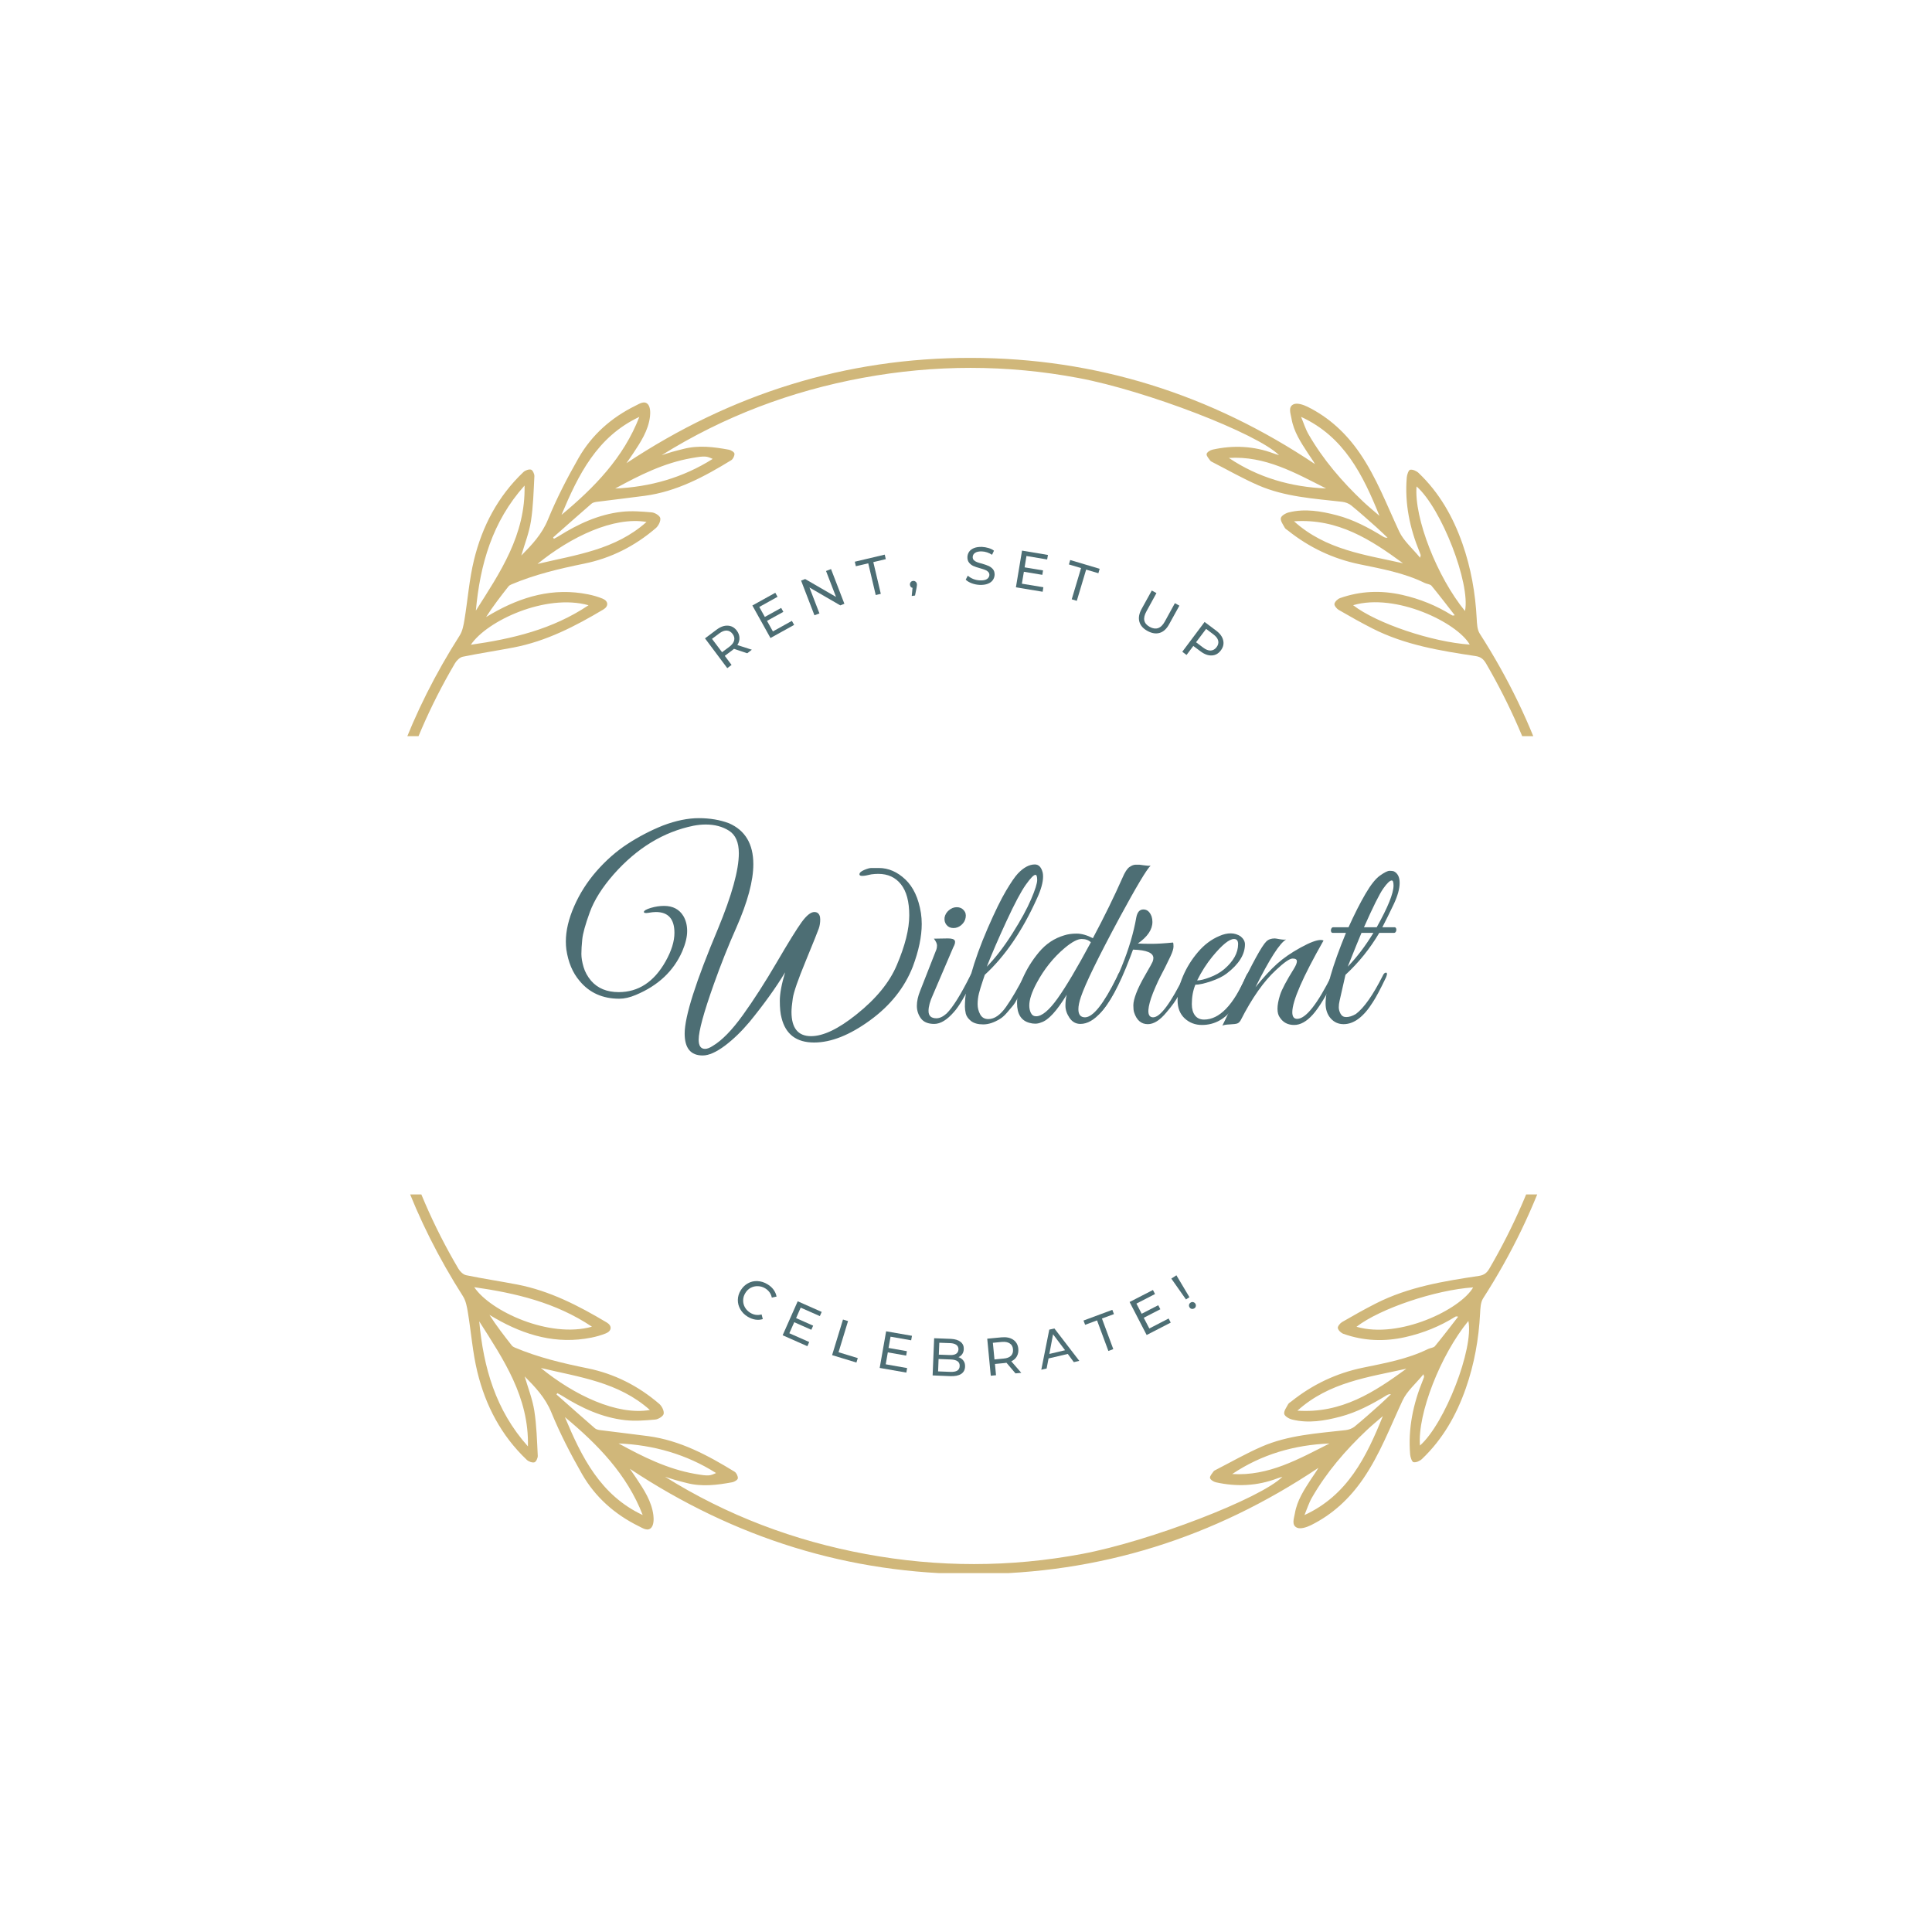 <svg xmlns="http://www.w3.org/2000/svg" xmlns:xlink="http://www.w3.org/1999/xlink" width="500" zoomAndPan="magnify" viewBox="0 0 375 375" height="500" preserveAspectRatio="xMidYMid meet" version="1.0"><defs><g/><clipPath id="dbcead70bc"><path d="M 71 231.836 L 307 231.836 L 307 305.336 L 71 305.336 Z M 71 231.836 " clip-rule="nonzero"/></clipPath><clipPath id="76be3ffe45"><path d="M 70 69.387 L 306.941 69.387 L 306.941 142.887 L 70 142.887 Z M 70 69.387 " clip-rule="nonzero"/></clipPath></defs><g clip-path="url(#dbcead70bc)"><path fill="#d0b77a" d="M 101.316 107.887 C 102.641 106.73 103.98 105.59 105.285 104.406 C 105.539 104.176 105.676 103.797 105.812 103.465 C 108.016 98.098 110.207 92.723 113.512 87.895 C 116.152 84.031 119.48 80.953 123.676 78.879 C 124.484 78.48 125.691 78.098 126.375 78.422 C 127.469 78.938 126.938 80.223 126.758 81.203 C 126.203 84.191 124.473 86.59 122.801 89.016 C 122.551 89.375 122.289 89.73 122.086 90.191 C 142.398 76.668 164.668 69.602 189.102 69.621 C 213.496 69.641 235.738 76.695 256.09 90.152 C 255.562 89.402 255.023 88.668 254.516 87.91 C 253.02 85.652 251.543 83.367 251.242 80.598 C 251.164 79.867 251.289 78.82 251.758 78.41 C 252.133 78.082 253.25 78.312 253.883 78.609 C 258.668 80.875 262.348 84.383 265.207 88.82 C 268.148 93.387 270.164 98.391 272.262 103.355 C 272.477 103.867 272.754 104.379 273.121 104.789 C 274.211 106.004 275.359 107.168 276.648 108.289 C 276.562 108.027 276.496 107.758 276.387 107.504 C 274.32 102.742 273.285 97.785 273.711 92.582 C 273.758 92.047 274.039 91.246 274.422 91.094 C 274.809 90.941 275.578 91.316 275.961 91.688 C 280.867 96.375 283.727 102.23 285.516 108.676 C 286.672 112.832 287.176 117.082 287.375 121.383 C 287.402 122.039 287.637 122.758 287.992 123.305 C 296.809 136.992 302.602 151.859 305.336 167.902 C 306.887 177.004 307.285 186.172 306.68 195.395 C 305.336 215.902 298.965 234.727 287.875 252.004 C 287.371 252.785 287.336 253.945 287.285 254.938 C 287.027 259.906 286.164 264.75 284.52 269.453 C 282.699 274.66 280.035 279.352 276.012 283.184 C 275.602 283.574 274.859 283.906 274.367 283.809 C 274.055 283.75 273.754 282.852 273.707 282.305 C 273.285 277.27 274.293 272.473 276.203 267.828 C 276.281 267.641 276.348 267.449 276.414 267.258 C 276.422 267.223 276.398 267.184 276.301 266.734 C 274.816 268.555 273.102 269.992 272.242 271.828 C 269.836 276.965 267.836 282.297 264.598 287.023 C 261.957 290.879 258.633 293.969 254.438 296.043 C 253.629 296.441 252.426 296.84 251.738 296.52 C 250.633 296.012 251.168 294.73 251.336 293.742 C 251.766 291.211 253.152 289.125 254.512 287.035 C 254.969 286.336 255.469 285.664 255.898 284.91 C 235.668 298.461 213.43 305.5 189.086 305.523 C 164.773 305.547 142.555 298.543 122.254 285.09 C 122.676 285.703 123.109 286.316 123.523 286.938 C 124.992 289.156 126.48 291.391 126.82 294.109 C 126.918 294.895 126.891 295.953 126.441 296.488 C 125.75 297.309 124.762 296.617 123.98 296.234 C 119.312 293.934 115.52 290.578 112.949 286.074 C 110.746 282.219 108.695 278.242 107.012 274.137 C 105.84 271.277 103.883 269.234 101.844 267.164 C 102.484 269.379 103.352 271.555 103.707 273.816 C 104.16 276.699 104.23 279.648 104.379 282.57 C 104.402 283.004 104.043 283.754 103.727 283.836 C 103.297 283.945 102.609 283.691 102.254 283.359 C 97.297 278.664 94.242 272.824 92.652 266.281 C 91.73 262.492 91.449 258.555 90.809 254.695 C 90.633 253.641 90.426 252.492 89.871 251.617 C 80.496 236.922 74.457 220.992 72.172 203.699 C 68.336 174.711 74.395 147.898 90.059 123.219 C 90.621 122.332 90.746 121.07 90.809 119.969 C 91.09 114.957 91.957 110.074 93.629 105.336 C 95.449 100.176 98.121 95.535 102.105 91.73 C 102.496 91.355 103.234 90.965 103.645 91.094 C 104.016 91.215 104.344 92.02 104.387 92.551 C 104.816 97.75 103.801 102.711 101.73 107.473 C 101.637 107.688 101.555 107.91 101.465 108.129 C 101.414 108.043 101.363 107.965 101.316 107.887 Z M 95.125 119.328 C 95.176 119.387 95.234 119.445 95.285 119.504 C 95.59 119.336 95.883 119.133 96.203 119 C 98.906 117.867 101.551 116.539 104.34 115.676 C 108.664 114.332 113.062 114.496 117.352 116.031 C 117.809 116.195 118.34 116.727 118.422 117.16 C 118.484 117.496 117.973 118.098 117.574 118.332 C 115.414 119.578 113.242 120.797 111.02 121.93 C 104.727 125.137 97.855 126.246 90.98 127.289 C 90.039 127.434 89.535 127.832 89.094 128.586 C 79.008 145.789 73.664 164.383 73.012 184.293 C 72.617 196.473 74.227 208.43 77.66 220.129 C 80.355 229.312 84.121 238.035 88.984 246.273 C 89.301 246.812 89.918 247.402 90.488 247.52 C 93.77 248.195 97.082 248.688 100.367 249.32 C 106.691 250.535 112.312 253.441 117.773 256.695 C 118.84 257.332 118.75 258.34 117.602 258.805 C 116.699 259.172 115.742 259.438 114.785 259.633 C 108.043 260.98 101.918 259.211 96.113 255.871 C 95.742 255.656 95.371 255.438 95.004 255.223 C 96.348 257.324 97.844 259.254 99.352 261.172 C 99.492 261.348 99.727 261.473 99.941 261.566 C 104.477 263.484 109.23 264.609 114.043 265.586 C 119.27 266.648 123.914 269.012 127.957 272.488 C 128.465 272.922 128.926 273.836 128.816 274.422 C 128.734 274.895 127.781 275.48 127.176 275.535 C 125.238 275.711 123.254 275.867 121.336 275.652 C 116.867 275.148 112.867 273.289 109.09 270.914 C 108.793 270.73 108.477 270.574 108.172 270.406 C 108.117 270.496 108.066 270.582 108.016 270.672 C 110.492 272.859 112.965 275.059 115.461 277.223 C 115.711 277.441 116.117 277.535 116.465 277.582 C 119.586 277.984 122.707 278.34 125.824 278.754 C 132.012 279.586 137.367 282.465 142.582 285.66 C 142.941 285.883 143.254 286.531 143.215 286.941 C 143.184 287.238 142.555 287.629 142.141 287.703 C 139.199 288.246 136.242 288.625 133.27 287.844 C 132.559 287.656 131.84 287.492 131.137 287.285 C 130.445 287.086 129.762 286.852 129.078 286.637 C 141.137 294.168 154.176 299.082 168.098 301.652 C 182.074 304.234 196.055 304.242 210.027 301.617 C 223.191 299.145 244.688 290.863 248.922 286.641 C 248.555 286.754 248.246 286.836 247.941 286.949 C 244.043 288.434 240.051 288.613 236.012 287.715 C 235.562 287.617 234.938 287.227 234.863 286.875 C 234.789 286.512 235.27 286.016 235.543 285.605 C 235.652 285.449 235.867 285.359 236.051 285.266 C 238.996 283.758 241.875 282.105 244.902 280.789 C 250.074 278.539 255.668 278.219 261.188 277.586 C 261.793 277.52 262.469 277.27 262.934 276.891 C 264.613 275.52 266.223 274.07 267.844 272.629 C 268.574 271.98 269.273 271.289 269.984 270.617 C 269.59 270.574 269.352 270.703 269.117 270.844 C 266.281 272.57 263.371 274.129 260.129 274.98 C 257.059 275.785 253.961 276.312 250.812 275.535 C 250.215 275.391 249.359 274.898 249.27 274.438 C 249.16 273.879 249.707 273.172 250.027 272.559 C 250.152 272.324 250.449 272.18 250.668 272 C 254.766 268.727 259.371 266.539 264.512 265.473 C 268.828 264.578 273.188 263.809 277.199 261.836 C 277.629 261.625 278.254 261.613 278.52 261.289 C 280.066 259.418 281.531 257.488 283.02 255.574 C 282.715 255.473 282.566 255.516 282.438 255.594 C 279.461 257.449 276.266 258.738 272.84 259.516 C 268.746 260.449 264.723 260.297 260.77 258.902 C 260.309 258.738 259.77 258.227 259.676 257.793 C 259.602 257.465 260.098 256.844 260.496 256.609 C 262.648 255.359 264.824 254.137 267.043 253.008 C 273.336 249.801 280.203 248.676 287.082 247.648 C 288.145 247.488 288.652 246.98 289.121 246.172 C 298.445 230.129 303.68 212.824 304.828 194.324 C 305.484 183.785 304.648 173.328 302.387 163 C 299.703 150.762 295.207 139.234 288.789 128.469 C 288.516 128.004 287.973 127.496 287.477 127.395 C 284.152 126.727 280.797 126.219 277.473 125.555 C 271.25 124.316 265.699 121.445 260.312 118.227 C 259.25 117.59 259.348 116.582 260.496 116.117 C 261.398 115.754 262.359 115.488 263.312 115.293 C 269.824 113.973 275.781 115.625 281.457 118.742 C 281.785 118.926 282.121 119.094 282.457 119.27 C 282.527 119.191 282.594 119.113 282.664 119.031 C 281.219 117.219 279.785 115.406 278.332 113.605 C 278.215 113.461 277.984 113.406 277.805 113.32 C 274.191 111.633 270.379 110.582 266.465 109.867 C 261.414 108.949 256.672 107.289 252.473 104.262 C 251.543 103.594 250.613 102.914 249.789 102.125 C 248.609 100.992 248.938 99.863 250.535 99.441 C 251.281 99.242 252.059 99.117 252.828 99.078 C 257.762 98.828 262.266 100.281 266.547 102.59 C 267.422 103.062 268.281 103.559 269.152 104.043 C 269.215 103.953 269.277 103.863 269.336 103.777 C 266.973 101.719 264.609 99.652 262.227 97.613 C 262.004 97.426 261.629 97.371 261.316 97.336 C 259.938 97.18 258.555 97.047 257.172 96.918 C 250.449 96.277 244.098 94.469 238.289 90.945 C 237.309 90.352 236.289 89.824 235.359 89.164 C 235.055 88.953 234.82 88.41 234.852 88.043 C 234.875 87.766 235.348 87.332 235.656 87.301 C 237.879 87.059 240.117 86.715 242.34 86.777 C 244.172 86.828 245.992 87.402 247.816 87.738 C 229.855 77.188 210.488 71.676 189.629 71.57 C 168.156 71.465 148.223 77.008 129.766 87.93 C 130.176 87.93 130.562 87.84 130.938 87.711 C 134.633 86.422 138.395 86.406 142.176 87.23 C 142.586 87.324 143.148 87.688 143.23 88.027 C 143.312 88.371 142.918 88.855 142.668 89.238 C 142.543 89.426 142.273 89.516 142.062 89.648 C 135.492 93.82 128.383 96.465 120.582 96.891 C 117.32 97.07 114.605 97.984 112.387 100.477 C 111.16 101.855 109.641 102.977 108.25 104.215 C 108.676 104.262 108.941 104.109 109.199 103.949 C 112.977 101.574 116.992 99.742 121.461 99.25 C 123.418 99.035 125.457 99.172 127.418 99.438 C 129.191 99.68 129.484 100.949 128.23 102.215 C 127.977 102.477 127.688 102.715 127.402 102.941 C 123.305 106.215 118.695 108.395 113.559 109.457 C 109.238 110.352 104.879 111.129 100.871 113.102 C 100.441 113.316 99.848 113.371 99.578 113.699 C 98.055 115.539 96.602 117.445 95.125 119.328 Z M 114.844 117.453 C 107.199 115.004 95.137 120.273 92.102 125.078 C 100.113 123.93 107.859 122.098 114.844 117.453 Z M 286.055 125.078 C 282.477 119.484 269.297 115.094 263.324 117.504 C 270.234 122.094 277.984 123.941 286.055 125.078 Z M 114.898 257.512 C 107.875 252.812 100.109 250.996 92.051 249.84 C 95.164 254.5 106.609 259.828 114.898 257.512 Z M 263.293 257.523 C 271.598 259.949 283.504 254.145 285.938 249.879 C 278.598 250.383 267.918 253.965 263.293 257.523 Z M 102.43 94.449 C 96.145 101.285 93.793 109.648 93.082 118.684 C 95.652 114.352 98.191 109.992 100.348 105.449 C 101.965 102.039 102.414 98.266 102.43 94.449 Z M 284.93 118.855 C 285.176 110.594 279.586 96.504 275.504 94.469 C 275.734 98.652 276.309 102.762 278.176 106.492 C 280.203 110.539 282.562 114.418 284.77 118.375 C 284.852 118.516 284.879 118.691 284.93 118.855 Z M 275.613 280.578 C 280.469 276.301 286.098 261.715 285.012 256.395 C 279.609 262.961 275.105 274.469 275.613 280.578 Z M 93.02 256.473 C 93.84 265.406 96.184 273.719 102.473 280.746 C 102.688 271.129 97.711 263.852 93.02 256.473 Z M 268.512 100.152 C 265.297 92.293 261.652 84.742 253.344 80.832 C 256.363 88.84 262.293 94.594 268.512 100.152 Z M 125.031 80.598 C 119.008 82.871 110.066 94.406 109.684 100.039 C 109.758 100.008 109.844 99.992 109.902 99.941 C 110.398 99.52 110.902 99.098 111.391 98.664 C 116.074 94.465 120.188 89.781 123.387 84.344 C 124.031 83.258 124.418 82.02 125.031 80.598 Z M 268.41 274.867 C 267.367 275.777 266.285 276.648 265.277 277.602 C 261.16 281.492 257.484 285.758 254.645 290.688 C 254.039 291.746 253.672 292.941 253.199 294.074 C 261.57 290.23 265.219 282.773 268.41 274.867 Z M 124.75 294.07 C 121.695 286.164 116.008 280.348 109.648 275.059 C 112.887 282.805 116.543 290.227 124.75 294.07 Z M 126.164 101.223 C 119.574 100.188 111.266 104.238 105.008 109.395 C 112.434 107.605 120.074 106.684 126.164 101.223 Z M 273.016 109.277 C 266.77 104.719 260.387 100.516 251.824 101.125 C 258.02 106.684 265.664 107.605 273.016 109.277 Z M 126.145 273.68 C 120.074 268.25 112.445 267.305 104.98 265.527 C 111.477 270.828 119.773 274.766 126.145 273.68 Z M 272.984 265.664 C 265.625 267.316 257.996 268.25 251.828 273.809 C 260.383 274.387 266.762 270.211 272.984 265.664 Z M 138.93 88.828 C 131.871 88.348 126.023 91.746 120.051 94.738 C 126.863 94.469 133.203 92.652 138.93 88.828 Z M 238.996 88.844 C 242.93 91.953 254.152 95.406 258.113 94.758 C 257.75 94.527 257.469 94.293 257.141 94.156 C 253.473 92.594 249.844 90.93 246.109 89.539 C 243.914 88.723 241.555 88.258 238.996 88.844 Z M 120.062 280.168 C 124.766 282.75 129.539 285.133 134.863 286.07 C 137.609 286.551 137.777 286.453 138.988 285.914 C 133.203 282.262 126.863 280.469 120.062 280.168 Z M 239.176 286.105 C 246.234 286.551 252.09 283.188 258.055 280.18 C 251.23 280.457 244.895 282.277 239.176 286.105 Z M 239.176 286.105 " fill-opacity="1" fill-rule="nonzero"/></g><g clip-path="url(#76be3ffe45)"><path fill="#d0b77a" d="M 100.66 267.105 C 101.984 268.262 103.324 269.402 104.625 270.582 C 104.879 270.816 105.016 271.191 105.152 271.523 C 107.359 276.895 109.551 282.27 112.852 287.098 C 115.492 290.957 118.824 294.035 123.02 296.109 C 123.824 296.512 125.031 296.895 125.715 296.57 C 126.809 296.055 126.277 294.77 126.102 293.785 C 125.547 290.797 123.816 288.398 122.141 285.977 C 121.891 285.613 121.633 285.258 121.43 284.801 C 141.742 298.324 164.012 305.391 188.441 305.371 C 212.84 305.352 235.078 298.297 255.43 284.84 C 254.906 285.586 254.367 286.324 253.859 287.082 C 252.359 289.336 250.883 291.621 250.586 294.391 C 250.508 295.125 250.633 296.168 251.102 296.578 C 251.477 296.906 252.594 296.68 253.227 296.379 C 258.012 294.113 261.688 290.605 264.551 286.172 C 267.492 281.605 269.508 276.602 271.605 271.637 C 271.82 271.125 272.098 270.609 272.461 270.199 C 273.551 268.984 274.699 267.824 275.988 266.699 C 275.906 266.961 275.836 267.23 275.73 267.484 C 273.664 272.25 272.629 277.203 273.055 282.406 C 273.102 282.945 273.383 283.746 273.766 283.895 C 274.152 284.047 274.918 283.676 275.305 283.305 C 280.211 278.617 283.07 272.762 284.859 266.312 C 286.016 262.156 286.52 257.906 286.719 253.609 C 286.746 252.953 286.98 252.234 287.336 251.684 C 296.152 238 301.941 223.133 304.676 207.09 C 306.23 197.984 306.625 188.816 306.02 179.598 C 304.676 159.09 298.309 140.266 287.219 122.988 C 286.715 122.203 286.68 121.047 286.625 120.051 C 286.367 115.082 285.508 110.238 283.863 105.535 C 282.039 100.328 279.379 95.641 275.355 91.805 C 274.945 91.414 274.203 91.082 273.707 91.18 C 273.395 91.242 273.098 92.141 273.051 92.688 C 272.629 97.723 273.637 102.52 275.543 107.16 C 275.621 107.352 275.691 107.543 275.754 107.734 C 275.766 107.766 275.742 107.809 275.641 108.254 C 274.156 106.434 272.445 105 271.586 103.164 C 269.18 98.023 267.18 92.695 263.941 87.969 C 261.297 84.113 257.977 81.023 253.781 78.949 C 252.969 78.551 251.77 78.152 251.078 78.473 C 249.977 78.98 250.508 80.262 250.68 81.246 C 251.109 83.781 252.496 85.867 253.855 87.957 C 254.312 88.656 254.812 89.324 255.242 90.082 C 235.012 76.531 212.773 69.492 188.43 69.465 C 164.113 69.441 141.898 76.445 121.594 89.902 C 122.02 89.285 122.453 88.676 122.863 88.055 C 124.336 85.832 125.824 83.602 126.16 80.879 C 126.258 80.094 126.234 79.039 125.785 78.504 C 125.094 77.68 124.105 78.375 123.324 78.758 C 118.652 81.059 114.863 84.41 112.289 88.914 C 110.086 92.773 108.035 96.75 106.355 100.852 C 105.184 103.715 103.227 105.758 101.188 107.828 C 101.828 105.613 102.695 103.434 103.051 101.176 C 103.504 98.293 103.57 95.344 103.723 92.422 C 103.742 91.988 103.387 91.234 103.07 91.156 C 102.641 91.043 101.949 91.297 101.594 91.629 C 96.641 96.328 93.586 102.168 91.996 108.711 C 91.074 112.5 90.789 116.438 90.152 120.297 C 89.977 121.352 89.77 122.5 89.211 123.371 C 79.84 138.066 73.801 154 71.512 171.289 C 67.68 200.281 73.734 227.094 89.402 251.773 C 89.965 252.66 90.09 253.922 90.152 255.023 C 90.434 260.031 91.297 264.918 92.973 269.652 C 94.793 274.816 97.461 279.457 101.449 283.262 C 101.84 283.637 102.574 284.027 102.984 283.895 C 103.359 283.773 103.684 282.973 103.727 282.441 C 104.156 277.238 103.141 272.281 101.07 267.52 C 100.977 267.305 100.895 267.082 100.809 266.859 C 100.758 266.949 100.707 267.027 100.66 267.105 Z M 94.469 255.66 C 94.52 255.602 94.574 255.543 94.629 255.484 C 94.934 255.656 95.227 255.855 95.547 255.988 C 98.25 257.121 100.895 258.449 103.684 259.316 C 108.008 260.656 112.406 260.496 116.695 258.957 C 117.148 258.797 117.684 258.266 117.766 257.828 C 117.828 257.492 117.316 256.891 116.914 256.66 C 114.758 255.414 112.582 254.195 110.363 253.062 C 104.07 249.855 97.199 248.746 90.324 247.699 C 89.383 247.559 88.875 247.156 88.438 246.406 C 78.352 229.199 73.008 210.605 72.355 190.699 C 71.957 178.52 73.57 166.562 77.004 154.859 C 79.699 145.68 83.465 136.957 88.328 128.715 C 88.641 128.18 89.262 127.586 89.828 127.469 C 93.109 126.797 96.426 126.301 99.711 125.672 C 106.035 124.457 111.656 121.551 117.117 118.297 C 118.18 117.66 118.094 116.652 116.945 116.188 C 116.043 115.82 115.086 115.551 114.129 115.359 C 107.387 114.008 101.262 115.781 95.457 119.117 C 95.086 119.332 94.715 119.551 94.348 119.766 C 95.688 117.668 97.184 115.738 98.695 113.82 C 98.836 113.645 99.07 113.516 99.285 113.426 C 103.82 111.508 108.574 110.383 113.387 109.402 C 118.609 108.344 123.254 105.98 127.297 102.504 C 127.805 102.066 128.266 101.156 128.16 100.566 C 128.074 100.094 127.125 99.508 126.516 99.453 C 124.578 99.281 122.598 99.121 120.676 99.34 C 116.211 99.84 112.211 101.703 108.43 104.074 C 108.133 104.262 107.82 104.418 107.512 104.582 C 107.461 104.496 107.41 104.406 107.355 104.32 C 109.832 102.133 112.309 99.934 114.805 97.77 C 115.055 97.551 115.461 97.457 115.809 97.41 C 118.926 97.008 122.051 96.652 125.164 96.234 C 131.352 95.406 136.711 92.523 141.926 89.328 C 142.285 89.105 142.598 88.461 142.555 88.051 C 142.527 87.754 141.898 87.363 141.484 87.289 C 138.543 86.746 135.586 86.367 132.613 87.148 C 131.898 87.332 131.184 87.5 130.477 87.703 C 129.789 87.902 129.105 88.137 128.422 88.355 C 140.48 80.824 153.516 75.91 167.441 73.34 C 181.418 70.758 195.398 70.746 209.371 73.375 C 222.531 75.848 244.027 84.129 248.262 88.348 C 247.898 88.234 247.586 88.152 247.285 88.039 C 243.387 86.559 239.395 86.375 235.352 87.273 C 234.906 87.371 234.277 87.762 234.207 88.113 C 234.133 88.48 234.609 88.973 234.887 89.383 C 234.996 89.539 235.211 89.633 235.391 89.727 C 238.336 91.234 241.219 92.887 244.242 94.199 C 249.414 96.449 255.012 96.773 260.531 97.402 C 261.137 97.473 261.809 97.723 262.273 98.102 C 263.953 99.469 265.566 100.922 267.188 102.359 C 267.918 103.012 268.613 103.703 269.328 104.371 C 268.934 104.418 268.691 104.289 268.457 104.148 C 265.625 102.418 262.715 100.859 259.473 100.012 C 256.398 99.207 253.301 98.68 250.156 99.453 C 249.555 99.602 248.703 100.094 248.613 100.555 C 248.5 101.109 249.047 101.82 249.371 102.434 C 249.492 102.668 249.789 102.812 250.012 102.992 C 254.109 106.262 258.715 108.449 263.852 109.516 C 268.172 110.414 272.531 111.18 276.543 113.156 C 276.973 113.367 277.594 113.379 277.863 113.703 C 279.406 115.57 280.871 117.504 282.363 119.414 C 282.059 119.52 281.906 119.477 281.781 119.398 C 278.805 117.539 275.609 116.25 272.184 115.473 C 268.086 114.543 264.066 114.695 260.109 116.09 C 259.652 116.25 259.109 116.762 259.016 117.199 C 258.945 117.527 259.441 118.148 259.836 118.379 C 261.992 119.629 264.164 120.852 266.387 121.984 C 272.676 125.188 279.547 126.316 286.426 127.344 C 287.488 127.504 287.992 128.012 288.461 128.816 C 297.785 144.863 303.023 162.164 304.172 180.668 C 304.828 191.207 303.988 201.664 301.727 211.992 C 299.047 224.227 294.547 235.754 288.133 246.523 C 287.855 246.988 287.316 247.496 286.816 247.598 C 283.496 248.262 280.141 248.77 276.816 249.434 C 270.59 250.676 265.043 253.547 259.656 256.766 C 258.594 257.398 258.688 258.41 259.84 258.875 C 260.742 259.238 261.703 259.5 262.656 259.695 C 269.168 261.02 275.125 259.363 280.801 256.246 C 281.129 256.066 281.465 255.895 281.801 255.719 C 281.867 255.801 281.938 255.879 282.004 255.961 C 280.562 257.77 279.129 259.586 277.672 261.387 C 277.559 261.531 277.328 261.586 277.148 261.668 C 273.531 263.359 269.723 264.41 265.805 265.121 C 260.758 266.039 256.012 267.703 251.812 270.73 C 250.887 271.398 249.957 272.078 249.133 272.867 C 247.949 273.996 248.281 275.129 249.879 275.551 C 250.625 275.75 251.402 275.871 252.172 275.91 C 257.102 276.164 261.609 274.711 265.887 272.398 C 266.762 271.93 267.625 271.434 268.496 270.949 C 268.555 271.035 268.617 271.129 268.68 271.215 C 266.312 273.273 263.949 275.34 261.57 277.375 C 261.348 277.566 260.973 277.621 260.66 277.656 C 259.281 277.812 257.898 277.941 256.516 278.074 C 249.793 278.715 243.441 280.523 237.629 284.047 C 236.652 284.637 235.633 285.168 234.703 285.824 C 234.398 286.035 234.164 286.582 234.195 286.949 C 234.215 287.227 234.688 287.656 234.996 287.691 C 237.219 287.93 239.461 288.277 241.684 288.215 C 243.516 288.164 245.336 287.59 247.16 287.25 C 229.199 297.801 209.828 303.316 188.969 303.422 C 167.5 303.527 147.566 297.984 129.105 287.062 C 129.516 287.062 129.906 287.148 130.277 287.281 C 133.977 288.57 137.734 288.586 141.516 287.758 C 141.926 287.668 142.492 287.305 142.57 286.965 C 142.652 286.621 142.258 286.133 142.008 285.754 C 141.887 285.566 141.613 285.473 141.406 285.34 C 134.836 281.172 127.723 278.523 119.922 278.098 C 116.66 277.918 113.945 277.004 111.73 274.516 C 110.504 273.137 108.984 272.016 107.594 270.777 C 108.016 270.73 108.285 270.879 108.543 271.043 C 112.32 273.414 116.336 275.246 120.801 275.738 C 122.762 275.953 124.797 275.82 126.762 275.555 C 128.535 275.312 128.828 274.039 127.574 272.773 C 127.316 272.516 127.031 272.277 126.746 272.047 C 122.648 268.773 118.039 266.598 112.898 265.531 C 108.582 264.637 104.223 263.863 100.211 261.887 C 99.781 261.676 99.191 261.621 98.922 261.293 C 97.398 259.449 95.945 257.547 94.469 255.66 Z M 114.188 257.539 C 106.543 259.988 94.477 254.719 91.445 249.914 C 99.457 251.059 107.199 252.895 114.188 257.539 Z M 285.395 249.914 C 281.82 255.504 268.641 259.898 262.664 257.488 C 269.574 252.898 277.328 251.051 285.395 249.914 Z M 114.238 117.477 C 107.215 122.18 99.449 123.992 91.391 125.148 C 94.508 120.488 105.949 115.16 114.238 117.477 Z M 262.637 117.469 C 270.938 115.039 282.848 120.848 285.277 125.113 C 277.941 124.609 267.262 121.027 262.637 117.469 Z M 101.77 280.543 C 95.488 273.707 93.133 265.34 92.426 256.305 C 94.996 260.641 97.535 265 99.688 269.543 C 101.305 272.949 101.754 276.727 101.77 280.543 Z M 284.273 256.137 C 284.516 264.398 278.93 278.484 274.848 280.523 C 275.074 276.34 275.652 272.227 277.52 268.496 C 279.547 264.453 281.902 260.574 284.113 256.613 C 284.195 256.477 284.223 256.301 284.273 256.137 Z M 274.953 94.414 C 279.812 98.688 285.438 113.277 284.355 118.594 C 278.953 112.031 274.445 100.523 274.953 94.414 Z M 92.363 118.52 C 93.184 109.586 95.527 101.27 101.816 94.246 C 102.031 103.859 97.051 111.137 92.363 118.52 Z M 267.852 274.836 C 264.641 282.699 260.996 290.25 252.688 294.156 C 255.707 286.152 261.637 280.398 267.852 274.836 Z M 124.371 294.395 C 118.352 292.121 109.41 280.586 109.027 274.953 C 109.102 274.984 109.184 275 109.242 275.051 C 109.742 275.473 110.246 275.891 110.73 276.328 C 115.414 280.527 119.527 285.211 122.727 290.645 C 123.371 291.734 123.762 292.973 124.371 294.395 Z M 267.754 100.125 C 266.707 99.215 265.629 98.34 264.621 97.391 C 260.504 93.496 256.828 89.23 253.988 84.305 C 253.379 83.246 253.016 82.047 252.539 80.914 C 260.91 84.758 264.559 92.215 267.754 100.125 Z M 124.094 80.918 C 121.039 88.828 115.352 94.645 108.988 99.934 C 112.23 92.188 115.883 84.762 124.094 80.918 Z M 125.508 273.766 C 118.918 274.801 110.609 270.754 104.348 265.594 C 111.777 267.383 119.418 268.309 125.508 273.766 Z M 272.359 265.711 C 266.113 270.27 259.73 274.473 251.168 273.863 C 257.363 268.309 265.004 267.383 272.359 265.711 Z M 125.488 101.309 C 119.414 106.742 111.789 107.684 104.324 109.461 C 110.82 104.164 119.117 100.227 125.488 101.309 Z M 272.324 109.328 C 264.965 107.676 257.336 106.742 251.172 101.184 C 259.727 100.602 266.105 104.777 272.324 109.328 Z M 138.273 286.164 C 131.215 286.641 125.363 283.246 119.391 280.254 C 126.207 280.523 132.543 282.34 138.273 286.164 Z M 238.34 286.148 C 242.273 283.039 253.492 279.582 257.453 280.234 C 257.094 280.461 256.809 280.695 256.484 280.832 C 252.816 282.395 249.184 284.062 245.453 285.453 C 243.254 286.27 240.898 286.734 238.34 286.148 Z M 119.406 94.824 C 124.109 92.242 128.883 89.855 134.207 88.922 C 136.949 88.441 137.121 88.539 138.332 89.074 C 132.543 92.73 126.203 94.523 119.406 94.824 Z M 238.52 88.887 C 245.578 88.441 251.43 91.801 257.395 94.809 C 250.57 94.531 244.238 92.715 238.52 88.887 Z M 238.52 88.887 " fill-opacity="1" fill-rule="nonzero"/></g><g fill="#4d6e74" fill-opacity="1"><g transform="translate(110.674, 198.742)"><g><path d="M 42.953 -2.328 C 42.953 0.805 44.219 2.375 46.75 2.375 C 49.125 2.375 52.055 0.973 55.547 -1.828 C 59.359 -4.859 61.973 -8.051 63.391 -11.406 C 65.004 -15.188 65.812 -18.41 65.812 -21.078 C 65.812 -23.742 65.273 -25.75 64.203 -27.094 C 63.141 -28.445 61.672 -29.125 59.797 -29.125 C 59.367 -29.125 58.922 -29.094 58.453 -29.031 C 57.66 -28.832 57.078 -28.734 56.703 -28.734 C 56.328 -28.734 56.141 -28.832 56.141 -29.031 C 56.141 -29.332 56.441 -29.613 57.047 -29.875 C 57.66 -30.133 58.125 -30.266 58.438 -30.266 C 58.75 -30.266 59.004 -30.266 59.203 -30.266 C 59.398 -30.266 59.629 -30.266 59.891 -30.266 C 61.766 -30.266 63.484 -29.523 65.047 -28.047 C 66.609 -26.566 67.617 -24.395 68.078 -21.531 C 68.18 -20.832 68.234 -20.125 68.234 -19.406 C 68.234 -16.969 67.656 -14.203 66.5 -11.109 C 64.895 -7.023 62.125 -3.551 58.188 -0.688 C 54.25 2.176 50.633 3.609 47.344 3.609 C 43.926 3.609 41.82 2.023 41.031 -1.141 C 40.801 -1.961 40.688 -3.078 40.688 -4.484 C 40.688 -5.898 41.031 -7.742 41.719 -10.016 C 39.938 -7.055 37.633 -3.848 34.812 -0.391 C 33.258 1.453 31.676 2.984 30.062 4.203 C 28.352 5.484 26.906 6.125 25.719 6.125 C 23.383 6.125 22.219 4.707 22.219 1.875 C 22.219 -1.445 24.375 -8.227 28.688 -18.469 C 31.383 -24.988 32.734 -29.875 32.734 -33.125 C 32.734 -35.238 32.098 -36.695 30.828 -37.5 C 29.566 -38.301 28.062 -38.703 26.312 -38.703 C 25.551 -38.703 24.758 -38.625 23.938 -38.469 C 18.113 -37.281 12.945 -34.133 8.438 -29.031 C 6.195 -26.469 4.648 -24.008 3.797 -21.656 C 2.941 -19.301 2.457 -17.555 2.344 -16.422 C 2.227 -15.285 2.172 -14.344 2.172 -13.594 C 2.172 -12.852 2.312 -12.004 2.594 -11.047 C 2.875 -10.098 3.359 -9.211 4.047 -8.391 C 5.328 -6.91 7.117 -6.172 9.422 -6.172 C 13.242 -6.172 16.273 -8.16 18.516 -12.141 C 19.66 -14.18 20.234 -16.023 20.234 -17.672 C 20.234 -20.367 19.035 -21.719 16.641 -21.719 C 16.242 -21.719 15.75 -21.664 15.156 -21.562 C 14.562 -21.469 14.281 -21.535 14.312 -21.766 C 14.344 -22.004 14.785 -22.254 15.641 -22.516 C 16.504 -22.773 17.363 -22.906 18.219 -22.906 C 19.926 -22.906 21.176 -22.25 21.969 -20.938 C 22.457 -20.113 22.703 -19.141 22.703 -18.016 C 22.703 -16.898 22.391 -15.602 21.766 -14.125 C 20.086 -10.27 17.078 -7.438 12.734 -5.625 C 11.586 -5.133 10.52 -4.891 9.531 -4.891 C 6.301 -4.891 3.734 -6.039 1.828 -8.344 C 0.473 -9.926 -0.383 -11.969 -0.75 -14.469 C -0.812 -14.957 -0.844 -15.469 -0.844 -16 C -0.844 -18.102 -0.305 -20.379 0.766 -22.828 C 1.836 -25.285 3.289 -27.566 5.125 -29.672 C 6.969 -31.773 8.977 -33.535 11.156 -34.953 C 13.332 -36.367 15.617 -37.555 18.016 -38.516 C 20.516 -39.461 22.832 -39.938 24.969 -39.938 C 27.113 -39.938 29.062 -39.609 30.812 -38.953 C 33.969 -37.578 35.547 -34.926 35.547 -31 C 35.547 -27.781 34.441 -23.664 32.234 -18.656 C 30.723 -15.27 29.273 -11.633 27.891 -7.75 C 25.922 -2.219 24.938 1.383 24.938 3.062 C 24.938 4.25 25.348 4.844 26.172 4.844 C 26.598 4.844 27.109 4.645 27.703 4.25 C 29.473 3.195 31.41 1.207 33.516 -1.719 C 35.629 -4.656 37.82 -8.066 40.094 -11.953 C 42.363 -15.836 43.973 -18.438 44.922 -19.75 C 45.879 -21.062 46.703 -21.719 47.391 -21.719 C 47.555 -21.719 47.723 -21.688 47.891 -21.625 C 48.316 -21.395 48.531 -20.953 48.531 -20.297 C 48.531 -19.641 48.438 -19.047 48.25 -18.516 C 48.07 -17.984 47.227 -15.883 45.719 -12.219 C 44.207 -8.551 43.367 -6.129 43.203 -4.953 C 43.035 -3.785 42.953 -2.91 42.953 -2.328 Z M 42.953 -2.328 "/></g></g></g><g fill="#4d6e74" fill-opacity="1"><g transform="translate(177.025, 198.742)"><g><path d="M 9.578 -19.203 C 9.117 -18.805 8.609 -18.609 8.047 -18.609 C 7.484 -18.609 7.035 -18.805 6.703 -19.203 C 6.379 -19.598 6.25 -20.078 6.312 -20.641 C 6.414 -21.203 6.695 -21.676 7.156 -22.062 C 7.613 -22.457 8.125 -22.656 8.688 -22.656 C 9.25 -22.656 9.703 -22.457 10.047 -22.062 C 10.391 -21.676 10.508 -21.203 10.406 -20.641 C 10.312 -20.078 10.035 -19.598 9.578 -19.203 Z M 4.734 -1.094 C 5.359 -1.094 6.02 -1.406 6.719 -2.031 C 7.938 -3.238 9.484 -5.723 11.359 -9.484 C 11.586 -9.973 11.816 -10.117 12.047 -9.922 C 12.109 -9.859 12.141 -9.75 12.141 -9.594 C 12.141 -9.445 12.008 -9.086 11.75 -8.516 C 11.488 -7.941 11.25 -7.422 11.031 -6.953 C 10.82 -6.492 10.41 -5.742 9.797 -4.703 C 9.191 -3.672 8.641 -2.879 8.141 -2.328 C 6.797 -0.773 5.52 0 4.312 0 C 3.113 0 2.25 -0.359 1.719 -1.078 C 1.195 -1.805 0.938 -2.613 0.938 -3.5 C 0.938 -4.395 1.148 -5.367 1.578 -6.422 L 4.734 -14.469 C 4.805 -14.664 4.844 -14.926 4.844 -15.25 C 4.844 -15.582 4.645 -16.016 4.25 -16.547 L 6.969 -16.594 C 7.719 -16.594 8.16 -16.453 8.297 -16.172 C 8.43 -15.891 8.332 -15.453 8 -14.859 L 4.047 -5.625 C 3.484 -4.406 3.203 -3.367 3.203 -2.516 C 3.203 -1.566 3.711 -1.094 4.734 -1.094 Z M 4.734 -1.094 "/></g></g></g><g fill="#4d6e74" fill-opacity="1"><g transform="translate(185.615, 198.742)"><g><path d="M 5.531 -9.531 C 5.5 -9.395 5.348 -8.941 5.078 -8.172 C 4.816 -7.398 4.594 -6.66 4.406 -5.953 C 4.227 -5.242 4.141 -4.535 4.141 -3.828 C 4.141 -3.117 4.305 -2.457 4.641 -1.844 C 4.973 -1.238 5.5 -0.938 6.219 -0.938 C 7.406 -0.938 8.555 -1.734 9.672 -3.328 C 10.797 -4.93 11.984 -6.969 13.234 -9.438 C 13.492 -9.895 13.738 -10.07 13.969 -9.969 C 14.133 -9.844 14.164 -9.672 14.062 -9.453 C 13.969 -9.242 13.766 -8.785 13.453 -8.078 C 13.141 -7.367 12.91 -6.875 12.766 -6.594 C 12.617 -6.312 12.352 -5.816 11.969 -5.109 C 11.594 -4.398 11.266 -3.875 10.984 -3.531 C 10.703 -3.188 10.32 -2.738 9.844 -2.188 C 9.375 -1.645 8.926 -1.242 8.5 -0.984 C 7.344 -0.266 6.254 0.094 5.234 0.094 C 4.211 0.094 3.422 -0.125 2.859 -0.562 C 2.305 -1.008 1.969 -1.488 1.844 -2 C 1.727 -2.508 1.672 -2.961 1.672 -3.359 C 1.672 -3.754 1.691 -4.266 1.734 -4.891 C 1.828 -5.941 2.031 -6.961 2.344 -7.953 C 2.656 -8.941 2.828 -9.5 2.859 -9.625 C 3.617 -12.352 4.695 -15.332 6.094 -18.562 C 7.5 -21.789 8.688 -24.219 9.656 -25.844 C 10.625 -27.477 11.391 -28.594 11.953 -29.188 C 13.066 -30.363 14.164 -30.953 15.25 -30.953 C 16.008 -30.953 16.52 -30.41 16.781 -29.328 C 16.82 -29.129 16.844 -28.883 16.844 -28.594 C 16.844 -27.469 16.445 -26.051 15.656 -24.344 C 12.82 -18.051 9.445 -13.113 5.531 -9.531 Z M 5.922 -11.109 C 7.598 -12.816 9.258 -14.973 10.906 -17.578 C 12.551 -20.18 13.758 -22.395 14.531 -24.219 C 15.312 -26.039 15.703 -27.281 15.703 -27.938 C 15.703 -28.602 15.586 -28.938 15.359 -28.938 C 15.023 -28.938 14.395 -28.285 13.469 -26.984 C 12.551 -25.68 11.312 -23.344 9.75 -19.969 C 8.188 -16.594 6.91 -13.641 5.922 -11.109 Z M 5.922 -11.109 "/></g></g></g><g fill="#4d6e74" fill-opacity="1"><g transform="translate(196.081, 198.742)"><g><path d="M 13.234 -2.859 C 13.234 -1.805 13.66 -1.281 14.516 -1.281 C 16.066 -1.281 18.125 -3.863 20.688 -9.031 C 20.789 -9.227 20.879 -9.426 20.953 -9.625 C 21.035 -9.82 21.164 -9.953 21.344 -10.016 C 21.531 -10.086 21.656 -10.047 21.719 -9.891 C 21.789 -9.742 21.758 -9.508 21.625 -9.188 C 18.988 -3.062 16.32 0 13.625 0 C 12.738 0 12.031 -0.395 11.5 -1.188 C 10.977 -1.977 10.719 -2.758 10.719 -3.531 C 10.719 -4.301 10.801 -5.016 10.969 -5.672 C 9.051 -2.516 7.406 -0.723 6.031 -0.297 C 5.633 -0.129 5.242 -0.047 4.859 -0.047 C 4.484 -0.047 4.113 -0.098 3.75 -0.203 C 2.133 -0.629 1.328 -1.91 1.328 -4.047 C 1.328 -5.492 1.695 -7.098 2.438 -8.859 C 3.188 -10.617 4.234 -12.305 5.578 -13.922 C 6.93 -15.535 8.562 -16.625 10.469 -17.188 C 11.156 -17.414 11.969 -17.531 12.906 -17.531 C 13.844 -17.531 14.891 -17.234 16.047 -16.641 C 18.285 -20.848 20.195 -24.75 21.781 -28.344 C 22.238 -29.426 22.688 -30.125 23.125 -30.438 C 23.57 -30.75 23.984 -30.906 24.359 -30.906 C 24.742 -30.906 24.977 -30.906 25.062 -30.906 C 25.145 -30.906 25.457 -30.863 26 -30.781 C 26.539 -30.695 26.957 -30.676 27.25 -30.719 C 26.5 -30.02 24.492 -26.66 21.234 -20.641 C 17.086 -12.93 14.582 -7.797 13.719 -5.234 C 13.395 -4.273 13.234 -3.484 13.234 -2.859 Z M 15.656 -15.844 C 15.227 -16.27 14.625 -16.484 13.844 -16.484 C 13.07 -16.484 11.992 -15.91 10.609 -14.766 C 8.41 -12.922 6.586 -10.648 5.141 -7.953 C 4.18 -6.172 3.703 -4.707 3.703 -3.562 C 3.703 -3.031 3.805 -2.551 4.016 -2.125 C 4.234 -1.695 4.57 -1.484 5.031 -1.484 C 6.156 -1.484 7.539 -2.633 9.188 -4.938 C 10.832 -7.238 12.988 -10.875 15.656 -15.844 Z M 15.656 -15.844 "/></g></g></g><g fill="#4d6e74" fill-opacity="1"><g transform="translate(214.199, 198.742)"><g><path d="M 9.484 -19.797 C 9.484 -18.316 8.539 -16.922 6.656 -15.609 C 7.32 -15.566 8.203 -15.547 9.297 -15.547 C 10.398 -15.547 11.797 -15.629 13.484 -15.797 C 13.547 -15.703 13.578 -15.441 13.578 -15.016 C 13.578 -14.586 13.379 -13.953 12.984 -13.109 C 12.586 -12.266 12.234 -11.535 11.922 -10.922 C 11.609 -10.316 11.312 -9.742 11.031 -9.203 C 10.75 -8.66 10.438 -7.992 10.094 -7.203 C 9.75 -6.422 9.461 -5.695 9.234 -5.031 C 8.41 -2.531 8.539 -1.281 9.625 -1.281 C 11.008 -1.281 13.051 -4.031 15.75 -9.531 C 15.977 -9.957 16.164 -10.117 16.312 -10.016 C 16.457 -9.922 16.531 -9.801 16.531 -9.656 C 16.531 -9.508 16.316 -9 15.891 -8.125 C 15.461 -7.25 15 -6.348 14.5 -5.422 C 14.008 -4.504 13.238 -3.438 12.188 -2.219 C 10.938 -0.707 9.738 0.047 8.594 0.047 C 7.301 0.047 6.41 -0.723 5.922 -2.266 C 5.828 -2.566 5.781 -3.016 5.781 -3.609 C 5.781 -4.203 5.969 -4.988 6.344 -5.969 C 6.719 -6.957 7.316 -8.16 8.141 -9.578 C 8.961 -10.992 9.422 -11.82 9.516 -12.062 C 9.617 -12.312 9.672 -12.551 9.672 -12.781 C 9.672 -13.801 8.352 -14.348 5.719 -14.422 L 5.125 -12.844 C 3.051 -7.406 1.062 -3.766 -0.844 -1.922 C -1.164 -1.629 -1.328 -1.727 -1.328 -2.219 C -1.328 -2.32 -1.297 -2.438 -1.234 -2.562 C 0.609 -5 2.203 -7.879 3.547 -11.203 C 4.898 -14.523 5.836 -17.688 6.359 -20.688 C 6.555 -21.707 7.016 -22.219 7.734 -22.219 C 8.461 -22.219 8.992 -21.758 9.328 -20.844 C 9.43 -20.539 9.484 -20.191 9.484 -19.797 Z M 9.484 -19.797 "/></g></g></g><g fill="#4d6e74" fill-opacity="1"><g transform="translate(227.035, 198.742)"><g><path d="M 4.984 -7.609 C 4.523 -6.484 4.297 -5.227 4.297 -3.844 C 4.297 -2.926 4.5 -2.195 4.906 -1.656 C 5.32 -1.113 5.91 -0.844 6.672 -0.844 C 9.66 -0.844 12.375 -3.656 14.812 -9.281 C 15.039 -9.812 15.32 -10.039 15.656 -9.969 C 15.781 -9.938 15.844 -9.852 15.844 -9.719 C 15.844 -9.594 15.473 -8.727 14.734 -7.125 C 13.992 -5.531 13.242 -4.242 12.484 -3.266 C 10.805 -0.953 8.734 0.203 6.266 0.203 C 4.953 0.203 3.832 -0.223 2.906 -1.078 C 1.988 -1.941 1.531 -3.113 1.531 -4.594 C 1.531 -6.07 1.883 -7.641 2.594 -9.297 C 3.301 -10.961 4.266 -12.508 5.484 -13.938 C 6.703 -15.375 8.098 -16.422 9.672 -17.078 C 10.43 -17.41 11.156 -17.578 11.844 -17.578 C 12.539 -17.578 13.188 -17.379 13.781 -16.984 C 14.332 -16.523 14.609 -16.016 14.609 -15.453 C 14.609 -13.473 13.426 -11.582 11.062 -9.781 C 10.332 -9.219 9.312 -8.711 8 -8.266 C 6.688 -7.828 5.68 -7.609 4.984 -7.609 Z M 13.281 -15.5 C 13.281 -16.156 13.016 -16.484 12.484 -16.484 C 11.566 -16.484 10.172 -15.348 8.297 -13.078 C 7.172 -11.703 6.18 -10.156 5.328 -8.438 C 5.891 -8.438 6.703 -8.633 7.766 -9.031 C 8.836 -9.426 9.77 -9.953 10.562 -10.609 C 12.375 -12.16 13.281 -13.789 13.281 -15.5 Z M 13.281 -15.5 "/></g></g></g><g fill="#4d6e74" fill-opacity="1"><g transform="translate(239.179, 198.742)"><g><path d="M 17.719 -16.188 C 13.676 -9.082 11.656 -4.441 11.656 -2.266 C 11.656 -1.41 11.969 -0.984 12.594 -0.984 C 14.27 -0.984 16.523 -3.832 19.359 -9.531 C 19.555 -9.988 19.754 -10.164 19.953 -10.062 C 20.148 -9.969 20.25 -9.836 20.25 -9.672 C 20.25 -9.516 20.18 -9.316 20.047 -9.078 C 18.297 -5.555 16.82 -3.129 15.625 -1.797 C 14.426 -0.461 13.223 0.203 12.016 0.203 C 10.816 0.203 9.906 -0.258 9.281 -1.188 C 8.945 -1.613 8.781 -2.195 8.781 -2.938 C 8.781 -3.676 8.945 -4.57 9.281 -5.625 C 9.613 -6.676 10.52 -8.391 12 -10.766 C 12.363 -11.359 12.547 -11.828 12.547 -12.172 C 12.547 -12.516 12.266 -12.688 11.703 -12.688 C 11.141 -12.688 10.07 -11.945 8.5 -10.469 C 6.125 -8.289 3.832 -5.031 1.625 -0.688 C 1.426 -0.363 1.203 -0.16 0.953 -0.078 C 0.711 0.004 0.234 0.062 -0.484 0.094 C -1.211 0.125 -1.691 0.207 -1.922 0.344 C -1.398 -0.707 -0.363 -2.863 1.188 -6.125 C 3.945 -11.883 5.754 -15.176 6.609 -16 C 7.004 -16.395 7.551 -16.594 8.25 -16.594 C 8.375 -16.594 8.707 -16.539 9.25 -16.438 C 9.801 -16.344 10.207 -16.328 10.469 -16.391 C 9.25 -15.734 7.258 -12.641 4.5 -7.109 C 6.039 -9.016 7.441 -10.535 8.703 -11.672 C 9.973 -12.805 11.5 -13.859 13.281 -14.828 C 15.062 -15.805 16.363 -16.297 17.188 -16.297 C 17.383 -16.297 17.562 -16.258 17.719 -16.188 Z M 17.719 -16.188 "/></g></g></g><g fill="#4d6e74" fill-opacity="1"><g transform="translate(255.718, 198.742)"><g><path d="M 1.578 -3.953 C 1.578 -6.68 2.895 -11.254 5.531 -17.672 L 2.969 -17.672 C 2.801 -17.672 2.691 -17.758 2.641 -17.938 C 2.586 -18.125 2.602 -18.305 2.688 -18.484 C 2.77 -18.672 2.895 -18.766 3.062 -18.766 L 6.031 -18.766 C 7.207 -21.359 8.305 -23.523 9.328 -25.266 C 10.348 -27.016 11.285 -28.191 12.141 -28.797 C 13.004 -29.41 13.625 -29.719 14 -29.719 C 14.375 -29.719 14.645 -29.688 14.812 -29.625 C 15.57 -29.258 15.953 -28.508 15.953 -27.375 C 15.953 -26.238 15.57 -24.863 14.812 -23.25 C 14.051 -21.645 13.312 -20.148 12.594 -18.766 L 14.953 -18.766 C 15.117 -18.766 15.227 -18.672 15.281 -18.484 C 15.332 -18.305 15.316 -18.125 15.234 -17.938 C 15.148 -17.758 15.023 -17.672 14.859 -17.672 L 12 -17.672 C 10.188 -14.609 8 -11.895 5.438 -9.531 L 4.297 -4.5 C 4.191 -4.062 4.141 -3.633 4.141 -3.219 C 4.141 -2.812 4.254 -2.395 4.484 -1.969 C 4.723 -1.539 5.086 -1.328 5.578 -1.328 C 6.141 -1.328 6.766 -1.523 7.453 -1.922 C 9.035 -3.109 10.781 -5.594 12.688 -9.375 C 12.82 -9.676 12.977 -9.859 13.156 -9.922 C 13.344 -9.984 13.453 -9.941 13.484 -9.797 C 13.516 -9.648 13.461 -9.41 13.328 -9.078 C 12.242 -6.805 11.391 -5.195 10.766 -4.25 C 8.984 -1.383 7.086 0.047 5.078 0.047 C 4.066 0.047 3.227 -0.328 2.562 -1.078 C 1.906 -1.836 1.578 -2.797 1.578 -3.953 Z M 11.5 -18.766 C 13.676 -22.648 14.766 -25.348 14.766 -26.859 C 14.766 -27.516 14.648 -27.844 14.422 -27.844 C 14.055 -27.844 13.504 -27.316 12.766 -26.266 C 12.023 -25.211 10.781 -22.711 9.031 -18.766 Z M 10.859 -17.672 L 8.547 -17.672 C 8.148 -16.754 7.258 -14.566 5.875 -11.109 C 7.656 -12.953 9.316 -15.141 10.859 -17.672 Z M 10.859 -17.672 "/></g></g></g><g fill="#4d6e74" fill-opacity="1"><g transform="translate(141.481, 253.256)"><g><path d="M 3.641 2.312 C 3.023 1.938 2.551 1.457 2.219 0.875 C 1.883 0.301 1.723 -0.305 1.734 -0.953 C 1.742 -1.598 1.93 -2.219 2.297 -2.812 C 2.66 -3.406 3.129 -3.859 3.703 -4.172 C 4.273 -4.492 4.895 -4.633 5.562 -4.594 C 6.227 -4.562 6.867 -4.359 7.484 -3.984 C 7.973 -3.691 8.363 -3.344 8.656 -2.938 C 8.957 -2.531 9.156 -2.082 9.25 -1.594 L 8.328 -1.391 C 8.172 -2.16 7.742 -2.758 7.047 -3.188 C 6.598 -3.457 6.125 -3.598 5.625 -3.609 C 5.133 -3.629 4.672 -3.523 4.234 -3.297 C 3.805 -3.066 3.457 -2.727 3.188 -2.281 C 2.914 -1.844 2.773 -1.375 2.766 -0.875 C 2.754 -0.383 2.867 0.07 3.109 0.5 C 3.359 0.938 3.707 1.289 4.156 1.562 C 4.844 1.977 5.57 2.082 6.344 1.875 L 6.578 2.781 C 6.109 2.926 5.617 2.957 5.109 2.875 C 4.609 2.789 4.117 2.602 3.641 2.312 Z M 3.641 2.312 "/></g></g></g><g fill="#4d6e74" fill-opacity="1"><g transform="translate(150.928, 258.735)"><g><path d="M 6.141 1.75 L 5.781 2.562 L 0.984 0.438 L 3.906 -6.156 L 8.562 -4.094 L 8.203 -3.281 L 4.484 -4.922 L 3.594 -2.891 L 6.906 -1.422 L 6.547 -0.625 L 3.234 -2.094 L 2.281 0.047 Z M 6.141 1.75 "/></g></g></g><g fill="#4d6e74" fill-opacity="1"><g transform="translate(160.48, 262.717)"><g><path d="M 3.141 -6.594 L 4.125 -6.297 L 2.281 -0.25 L 6.016 0.891 L 5.75 1.75 L 1.031 0.312 Z M 3.141 -6.594 "/></g></g></g><g fill="#4d6e74" fill-opacity="1"><g transform="translate(169.685, 265.325)"><g><path d="M 6.391 0.219 L 6.234 1.094 L 1.062 0.188 L 2.312 -6.922 L 7.328 -6.047 L 7.172 -5.172 L 3.172 -5.875 L 2.781 -3.688 L 6.344 -3.062 L 6.203 -2.203 L 2.641 -2.828 L 2.234 -0.516 Z M 6.391 0.219 "/></g></g></g><g fill="#4d6e74" fill-opacity="1"><g transform="translate(179.944, 266.921)"><g><path d="M 6.094 -3.5 C 6.5 -3.363 6.816 -3.141 7.047 -2.828 C 7.285 -2.516 7.395 -2.125 7.375 -1.656 C 7.352 -1.031 7.098 -0.555 6.609 -0.234 C 6.117 0.078 5.426 0.219 4.531 0.188 L 1.078 0.047 L 1.375 -7.172 L 4.625 -7.047 C 5.445 -7.004 6.07 -6.812 6.5 -6.469 C 6.938 -6.125 7.145 -5.66 7.125 -5.078 C 7.113 -4.691 7.016 -4.363 6.828 -4.094 C 6.641 -3.82 6.395 -3.625 6.094 -3.5 Z M 2.375 -6.297 L 2.281 -3.984 L 4.406 -3.906 C 4.926 -3.883 5.332 -3.961 5.625 -4.141 C 5.914 -4.328 6.07 -4.613 6.094 -5 C 6.102 -5.375 5.969 -5.664 5.688 -5.875 C 5.414 -6.082 5.02 -6.195 4.5 -6.219 Z M 4.516 -0.641 C 5.098 -0.617 5.539 -0.695 5.844 -0.875 C 6.156 -1.062 6.316 -1.363 6.328 -1.781 C 6.359 -2.582 5.785 -3.004 4.609 -3.047 L 2.234 -3.141 L 2.141 -0.734 Z M 4.516 -0.641 "/></g></g></g><g fill="#4d6e74" fill-opacity="1"><g transform="translate(191.231, 267.136)"><g><path d="M 5.875 -0.562 L 4.125 -2.625 C 3.938 -2.594 3.785 -2.57 3.672 -2.562 L 1.891 -2.391 L 2.094 -0.203 L 1.078 -0.109 L 0.391 -7.297 L 3.188 -7.562 C 4.113 -7.645 4.863 -7.488 5.438 -7.094 C 6.02 -6.695 6.348 -6.113 6.422 -5.344 C 6.473 -4.789 6.379 -4.301 6.141 -3.875 C 5.91 -3.457 5.551 -3.133 5.062 -2.906 L 7 -0.672 Z M 3.562 -3.438 C 4.207 -3.488 4.688 -3.672 5 -3.984 C 5.312 -4.305 5.441 -4.727 5.391 -5.25 C 5.348 -5.758 5.141 -6.133 4.766 -6.375 C 4.398 -6.625 3.895 -6.723 3.25 -6.672 L 1.484 -6.5 L 1.797 -3.266 Z M 3.562 -3.438 "/></g></g></g><g fill="#4d6e74" fill-opacity="1"><g transform="translate(202.132, 265.861)"><g><path d="M 5.125 -3.062 L 1.391 -2.188 L 1.016 -0.234 L -0.016 0 L 1.531 -7.781 L 2.531 -8 L 7.359 -1.719 L 6.297 -1.469 Z M 4.594 -3.781 L 2.266 -6.875 L 1.547 -3.062 Z M 4.594 -3.781 "/></g></g></g><g fill="#4d6e74" fill-opacity="1"><g transform="translate(212.777, 263.098)"><g><path d="M 0.156 -6.812 L -2.156 -5.953 L -2.469 -6.781 L 3.125 -8.859 L 3.438 -8.031 L 1.109 -7.172 L 3.312 -1.234 L 2.359 -0.875 Z M 0.156 -6.812 "/></g></g></g><g fill="#4d6e74" fill-opacity="1"><g transform="translate(221.612, 259.623)"><g><path d="M 5.219 -3.703 L 5.625 -2.906 L 0.953 -0.5 L -2.359 -6.906 L 2.172 -9.234 L 2.578 -8.453 L -1.031 -6.594 L -0.016 -4.625 L 3.203 -6.281 L 3.609 -5.5 L 0.391 -3.844 L 1.469 -1.766 Z M 5.219 -3.703 "/></g></g></g><g fill="#4d6e74" fill-opacity="1"><g transform="translate(230.62, 254.659)"><g><path d="M -3.266 -6.484 L -2.281 -7.125 L 0.25 -2.875 L -0.422 -2.438 Z M 1.203 -0.719 C 1.035 -0.613 0.863 -0.578 0.688 -0.609 C 0.52 -0.641 0.383 -0.734 0.281 -0.891 C 0.176 -1.047 0.141 -1.211 0.172 -1.391 C 0.211 -1.578 0.316 -1.723 0.484 -1.828 C 0.641 -1.93 0.801 -1.961 0.969 -1.922 C 1.145 -1.879 1.285 -1.781 1.391 -1.625 C 1.492 -1.469 1.523 -1.301 1.484 -1.125 C 1.453 -0.945 1.359 -0.812 1.203 -0.719 Z M 1.203 -0.719 "/></g></g></g><g fill="#4d6e74" fill-opacity="1"><g transform="translate(140.308, 130.329)"><g><path d="M 4.734 -3.531 L 2.156 -4.391 C 2.008 -4.266 1.891 -4.164 1.797 -4.094 L 0.375 -3.031 L 1.688 -1.266 L 0.859 -0.641 L -3.469 -6.422 L -1.219 -8.109 C -0.469 -8.672 0.254 -8.93 0.953 -8.891 C 1.66 -8.859 2.25 -8.531 2.719 -7.906 C 3.039 -7.469 3.207 -7.004 3.219 -6.516 C 3.238 -6.035 3.102 -5.57 2.812 -5.125 L 5.625 -4.219 Z M 1.266 -4.797 C 1.773 -5.18 2.082 -5.586 2.188 -6.016 C 2.301 -6.441 2.203 -6.863 1.891 -7.281 C 1.578 -7.695 1.195 -7.914 0.75 -7.938 C 0.301 -7.957 -0.176 -7.773 -0.688 -7.391 L -2.109 -6.328 L -0.156 -3.734 Z M 1.266 -4.797 "/></g></g></g><g fill="#4d6e74" fill-opacity="1"><g transform="translate(148.61, 124.37)"><g><path d="M 5.094 -3.859 L 5.531 -3.078 L 0.938 -0.531 L -2.578 -6.844 L 1.875 -9.312 L 2.312 -8.531 L -1.234 -6.562 L -0.156 -4.625 L 3.016 -6.375 L 3.438 -5.609 L 0.266 -3.859 L 1.406 -1.812 Z M 5.094 -3.859 "/></g></g></g><g fill="#4d6e74" fill-opacity="1"><g transform="translate(157.083, 119.814)"><g><path d="M 4.219 -9.359 L 6.812 -2.625 L 6.016 -2.312 L 0.031 -5.781 L 1.969 -0.75 L 1 -0.391 L -1.594 -7.125 L -0.797 -7.422 L 5.188 -3.953 L 3.25 -8.984 Z M 4.219 -9.359 "/></g></g></g><g fill="#4d6e74" fill-opacity="1"><g transform="translate(167.526, 116.075)"><g><path d="M 1 -6.734 L -1.406 -6.172 L -1.609 -7.047 L 4.203 -8.422 L 4.406 -7.547 L 1.984 -6.969 L 3.438 -0.812 L 2.453 -0.578 Z M 1 -6.734 "/></g></g></g><g fill="#4d6e74" fill-opacity="1"><g transform="translate(176.215, 114.247)"><g><path d="M 0.984 -1.484 C 1.172 -1.516 1.336 -1.473 1.484 -1.359 C 1.641 -1.242 1.727 -1.094 1.75 -0.906 C 1.77 -0.801 1.77 -0.695 1.75 -0.594 C 1.738 -0.5 1.719 -0.348 1.688 -0.141 L 1.391 1.344 L 0.75 1.438 L 0.906 -0.141 C 0.781 -0.16 0.672 -0.223 0.578 -0.328 C 0.484 -0.43 0.426 -0.562 0.406 -0.719 C 0.383 -0.906 0.426 -1.07 0.531 -1.219 C 0.633 -1.375 0.785 -1.461 0.984 -1.484 Z M 0.984 -1.484 "/></g></g></g><g fill="#4d6e74" fill-opacity="1"><g transform="translate(181.409, 113.63)"><g/></g></g><g fill="#4d6e74" fill-opacity="1"><g transform="translate(186.993, 113.326)"><g><path d="M 3.188 0.203 C 2.645 0.18 2.125 0.078 1.625 -0.109 C 1.125 -0.297 0.734 -0.531 0.453 -0.812 L 0.859 -1.594 C 1.129 -1.344 1.473 -1.129 1.891 -0.953 C 2.316 -0.785 2.758 -0.691 3.219 -0.672 C 3.812 -0.648 4.258 -0.734 4.562 -0.922 C 4.863 -1.117 5.023 -1.383 5.047 -1.719 C 5.047 -1.969 4.969 -2.172 4.812 -2.328 C 4.664 -2.492 4.473 -2.617 4.234 -2.703 C 4.004 -2.797 3.672 -2.906 3.234 -3.031 C 2.703 -3.176 2.27 -3.32 1.938 -3.469 C 1.613 -3.613 1.336 -3.828 1.109 -4.109 C 0.879 -4.391 0.77 -4.758 0.781 -5.219 C 0.801 -5.602 0.914 -5.945 1.125 -6.25 C 1.344 -6.551 1.66 -6.785 2.078 -6.953 C 2.492 -7.117 3.008 -7.191 3.625 -7.172 C 4.051 -7.148 4.469 -7.078 4.875 -6.953 C 5.289 -6.836 5.645 -6.664 5.938 -6.438 L 5.562 -5.641 C 5.27 -5.836 4.953 -5.992 4.609 -6.109 C 4.266 -6.223 3.926 -6.285 3.594 -6.297 C 3.008 -6.316 2.566 -6.223 2.266 -6.016 C 1.973 -5.816 1.82 -5.551 1.812 -5.219 C 1.801 -4.969 1.875 -4.758 2.031 -4.594 C 2.195 -4.438 2.398 -4.312 2.641 -4.219 C 2.879 -4.125 3.207 -4.023 3.625 -3.922 C 4.156 -3.766 4.582 -3.613 4.906 -3.469 C 5.227 -3.32 5.504 -3.113 5.734 -2.844 C 5.961 -2.57 6.07 -2.207 6.062 -1.75 C 6.039 -1.375 5.922 -1.031 5.703 -0.719 C 5.484 -0.414 5.16 -0.18 4.734 -0.016 C 4.316 0.148 3.801 0.223 3.188 0.203 Z M 3.188 0.203 "/></g></g></g><g fill="#4d6e74" fill-opacity="1"><g transform="translate(196.126, 113.826)"><g><path d="M 6.391 0.156 L 6.25 1.031 L 1.062 0.172 L 2.25 -6.953 L 7.281 -6.109 L 7.125 -5.234 L 3.109 -5.906 L 2.75 -3.703 L 6.328 -3.109 L 6.188 -2.25 L 2.609 -2.844 L 2.219 -0.531 Z M 6.391 0.156 "/></g></g></g><g fill="#4d6e74" fill-opacity="1"><g transform="translate(205.616, 115.606)"><g><path d="M 4.219 -5.344 L 1.859 -6.047 L 2.109 -6.906 L 7.828 -5.203 L 7.578 -4.344 L 5.203 -5.047 L 3.391 1.016 L 2.406 0.719 Z M 4.219 -5.344 "/></g></g></g><g fill="#4d6e74" fill-opacity="1"><g transform="translate(214.053, 118.353)"><g/></g></g><g fill="#4d6e74" fill-opacity="1"><g transform="translate(219.201, 120.464)"><g><path d="M 3.547 2.016 C 2.691 1.555 2.16 0.957 1.953 0.219 C 1.742 -0.52 1.883 -1.344 2.375 -2.25 L 4.359 -5.844 L 5.266 -5.344 L 3.312 -1.781 C 2.562 -0.426 2.781 0.57 3.969 1.219 C 4.551 1.539 5.086 1.617 5.578 1.453 C 6.078 1.285 6.516 0.859 6.891 0.172 L 8.844 -3.391 L 9.719 -2.906 L 7.734 0.688 C 7.242 1.594 6.633 2.156 5.906 2.375 C 5.176 2.594 4.391 2.473 3.547 2.016 Z M 3.547 2.016 "/></g></g></g><g fill="#4d6e74" fill-opacity="1"><g transform="translate(228.622, 125.863)"><g><path d="M 7.438 -3.453 C 8.188 -2.891 8.641 -2.266 8.797 -1.578 C 8.961 -0.898 8.812 -0.25 8.344 0.375 C 7.875 1 7.289 1.328 6.594 1.359 C 5.895 1.398 5.172 1.141 4.422 0.578 L 3 -0.484 L 1.688 1.266 L 0.859 0.641 L 5.188 -5.141 Z M 4.938 -0.141 C 5.457 0.242 5.938 0.426 6.375 0.406 C 6.82 0.383 7.203 0.164 7.516 -0.25 C 7.828 -0.664 7.93 -1.086 7.828 -1.516 C 7.723 -1.941 7.41 -2.348 6.891 -2.734 L 5.484 -3.797 L 3.531 -1.203 Z M 4.938 -0.141 "/></g></g></g></svg>